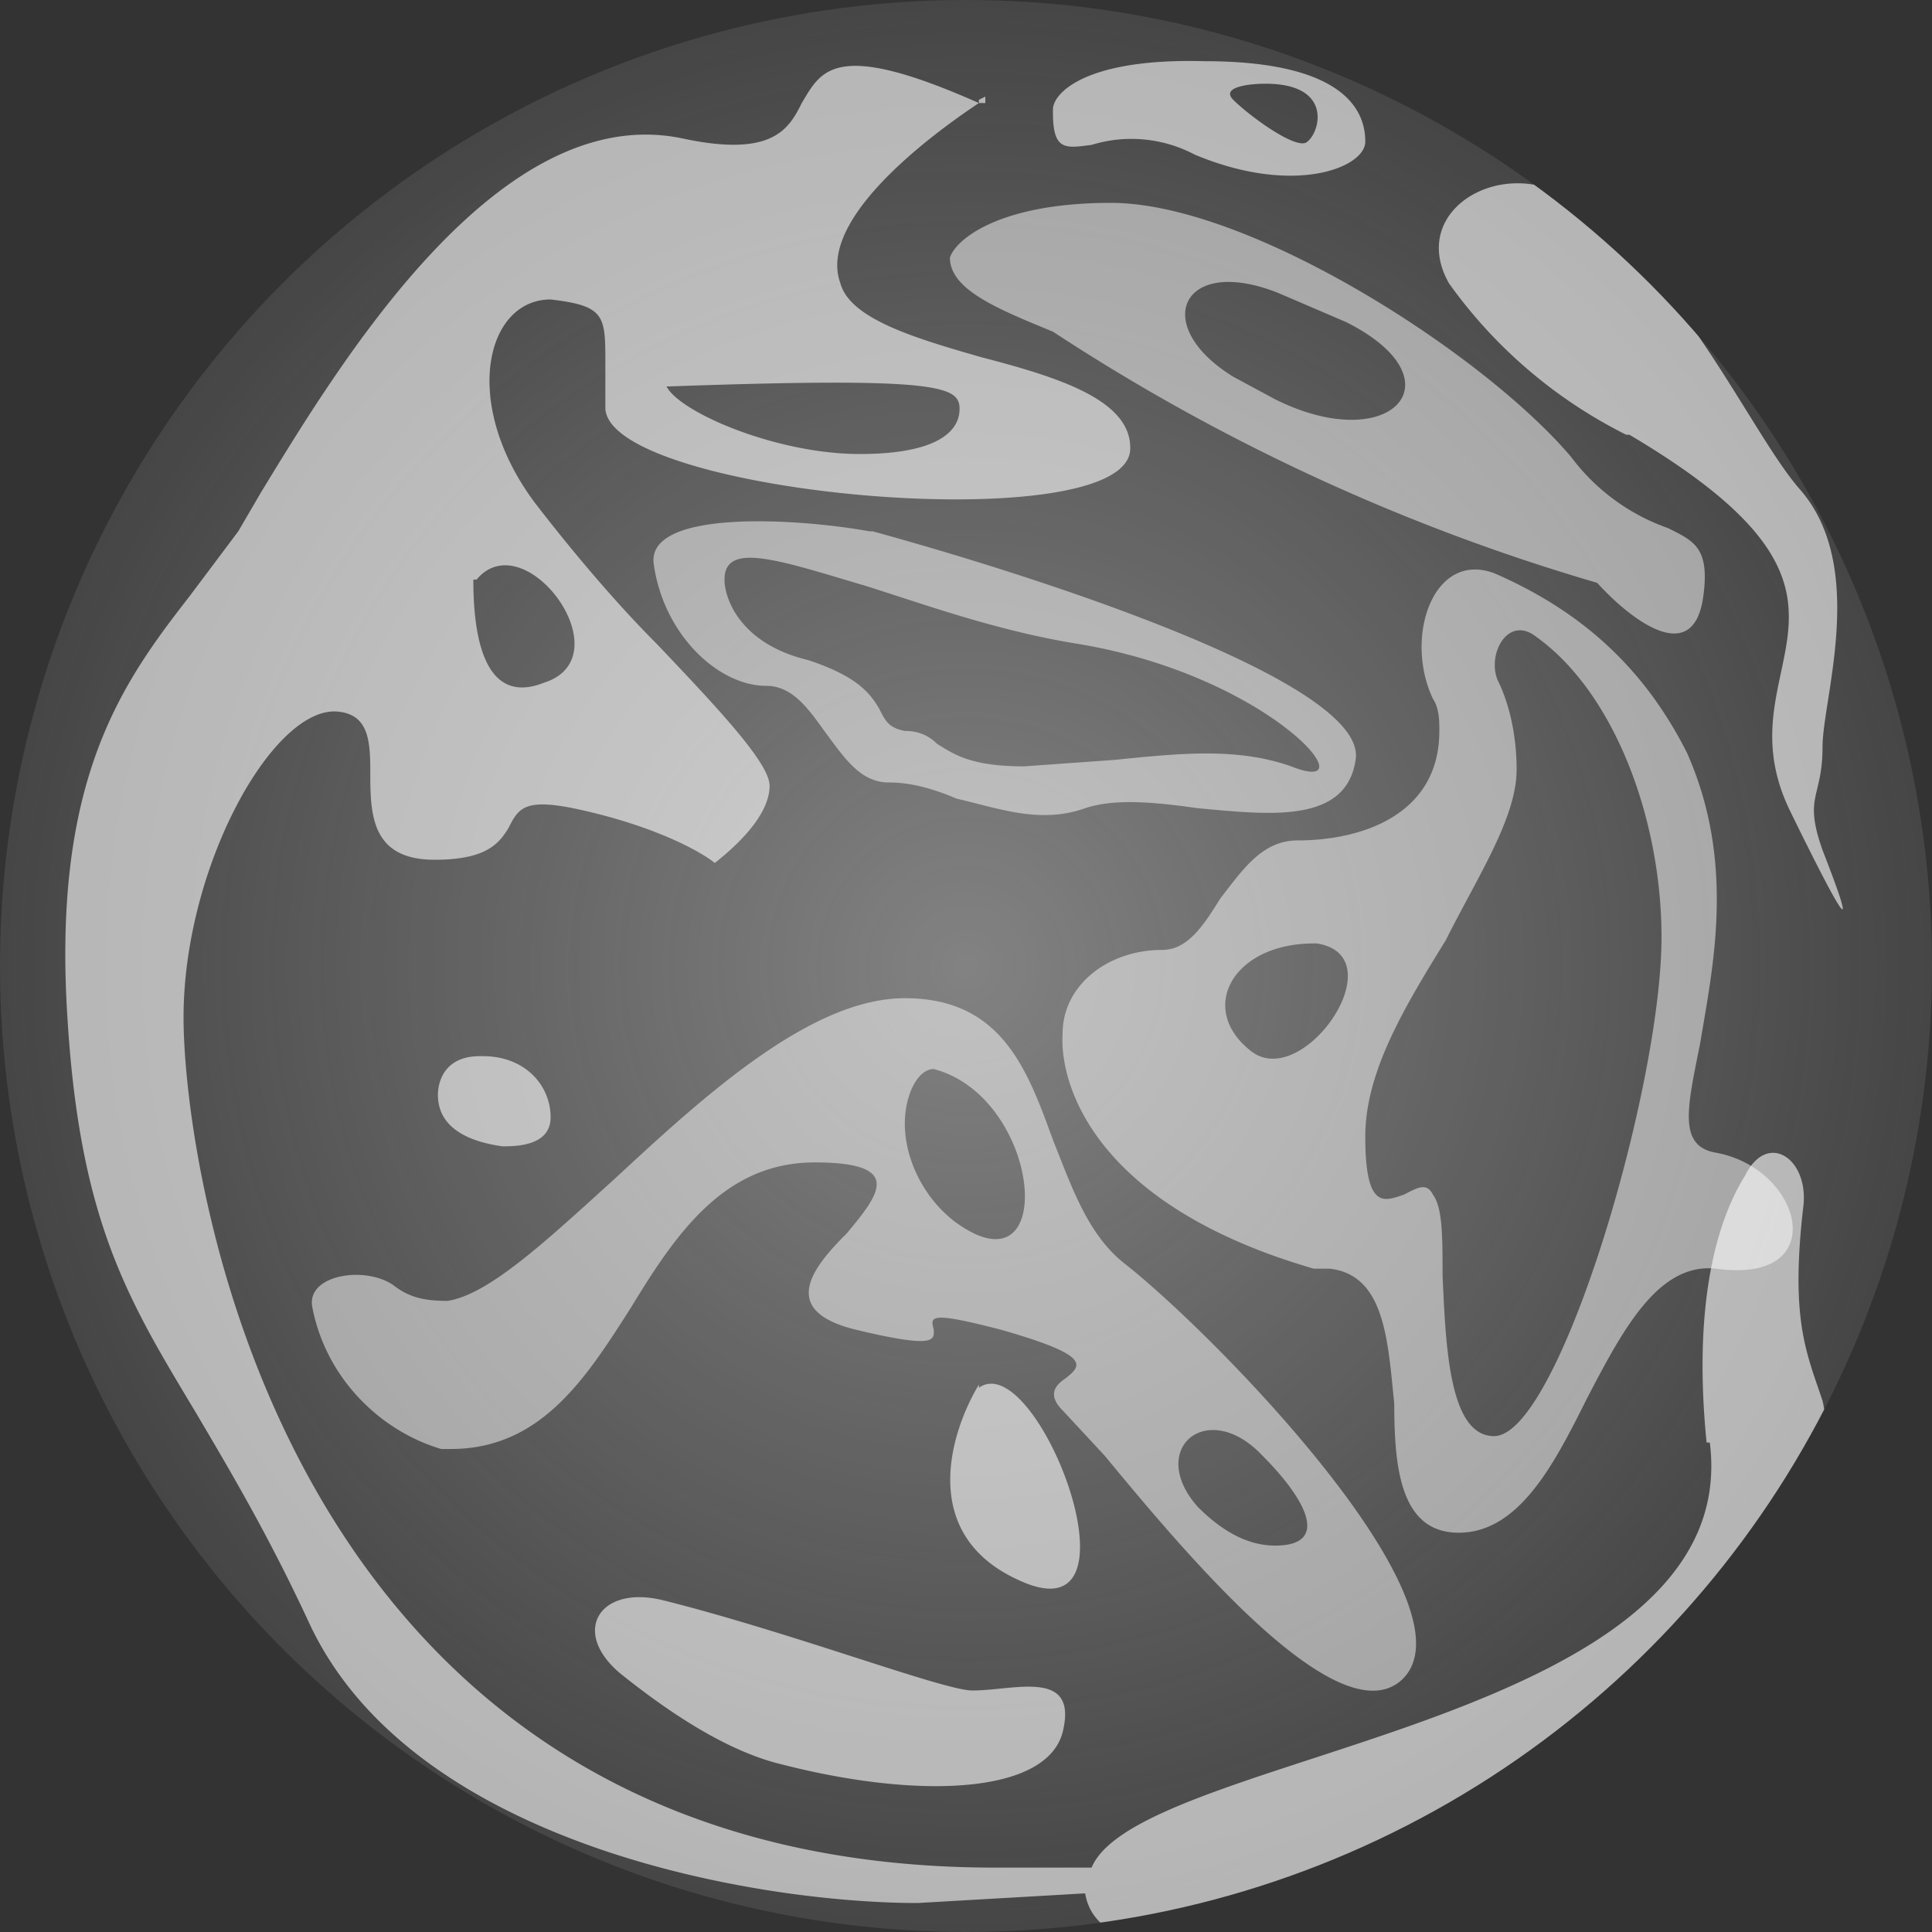 <svg xmlns="http://www.w3.org/2000/svg" fill-rule="evenodd" stroke-linejoin="round" stroke-miterlimit="2" clip-rule="evenodd" viewBox="0 0 60 60">
  <rect x="0" y="0" width="60" height="60" fill="#333333" stroke="none"/>
  <defs/>
  <circle cx="30" cy="30" r="30" fill="url(#_Radial1)"/>
  <clipPath id="a">
    <circle cx="30" cy="30" r="30"/>
  </clipPath>
  <g fill="#fff" clip-path="url(#a)">
    <path fill-opacity=".5" d="M13.7 45c-2-.6-3.6-2.3-4-4.4-.2-1 1.6-1.3 2.5-.7.5.4 1 .5 1.7.5 1.3-.2 3.1-1.9 5.2-3.8 2.8-2.6 6.1-5.6 9-5.6 3 0 3.8 2.2 4.6 4.4.6 1.5 1.1 3 2.3 3.9 3 2.4 11 10.7 8.5 12.9-2 1.7-6.8-4.1-9.2-7L33 43.8c-.5-.5-.2-.8.1-1 .5-.4.8-.7-2-1.5-2.3-.6-2.2-.4-2.1 0 0 .3.1.6-2.4 0s-1.3-2-.3-3c1-1.2 1.8-2.2-1-2.2s-4.3 2.2-5.7 4.5C18.2 42.8 16.8 45 14 45h-.3zm23.5 1.8c.7.7 1.5 1.2 2.4 1.2 1.7 0 1-1.4-.4-2.8-1.7-1.8-3.6-.2-2 1.6zm7.5-24.1c0-.3 0-.7-.2-1-.9-1.9 0-4.6 1.9-3.9 2.3 1 4.5 2.6 6 5.6 1.5 3.4.8 6.6.4 9-.4 2-.7 3.2.5 3.4 2.7.5 3.6 4.1 0 3.6-1.8-.2-2.9 1.9-4 4-1 2-2.1 4.2-4 4.2-1.8 0-2-2-2-4-.2-2-.3-4-2-4.2h-.5c-6.9-2-7.9-5.8-7.8-7.3 0-1.5 1.4-2.6 3.1-2.6.8 0 1.3-.8 1.8-1.6.7-.9 1.3-1.8 2.4-1.8 2 0 4.4-.8 4.4-3.4zm2.4 1.2c0-1-.2-2-.6-2.8-.3-.8.3-1.9 1.1-1.4 2.5 1.7 4 5.7 4 9.4 0 4.7-3.2 15.5-5.2 15.5-1.4 0-1.5-2.8-1.6-5 0-1.2 0-2.1-.3-2.5-.2-.4-.5-.2-.9 0-.6.2-1.2.5-1.2-1.8 0-2 1.2-4 2.5-6.1 1-2 2.2-3.8 2.2-5.3zM29 33.2c-.5 0-.9.8-.9 1.7 0 1 .5 2.2 1.5 3 3.3 2.5 2.8-3.8-.6-4.7zm11.9-3.9c2.5.4-.5 4.7-2.1 3.3-1.6-1.3-.5-3.3 2-3.3h.1zM27 16.5c-2.2-.4-6.9-.7-6.7 1 .3 2.2 2 3.8 3.5 3.8.8 0 1.3.7 1.8 1.4.6.8 1.1 1.6 2 1.6.7 0 1.4.2 2.1.5 1.3.3 2.6.8 4 .3.9-.3 2.1-.2 3.5 0 2.2.2 4.6.5 4.9-1.5.4-2.4-9.9-5.7-15-7.1H27zM22.5 18c0 .6.5 2 2.6 2.5 1.5.5 1.9 1 2.2 1.5.2.4.3.6.8.7.5 0 .8.2 1 .4.5.3 1 .7 2.7.7l2.8-.2c2-.2 3.8-.4 5.5.2 2.5 1-.6-2.8-6.6-3.8-2.5-.4-4.7-1.2-6.6-1.8-2.7-.8-4.4-1.4-4.4-.2zm7-10c.2-.6 1.6-1.7 5-1.7 4.3 0 11.6 4.7 14.3 7.9a6.4 6.4 0 003 2.2c.8.4 1.3.6 1.1 2.1-.3 2.3-2.3.7-3.3-.4a63 63 0 01-16.9-7.8C31 9.6 29.5 9 29.5 8zm8.8 3.7l1.3.7c3.6 1.8 5.8-.6 2.2-2.4l-2.1-.9c-3-1.2-4 1-1.4 2.6z"/>
    <path fill-opacity=".6" fill-rule="nonzero" d="M33.7 58.8l-5.2.3c-5 0-15.7-1.8-18.9-8.7-1.3-2.8-2.5-4.8-3.5-6.5-2.1-3.5-3.6-5.9-4-12.2-.5-7.5 1.7-10.5 3.8-13.2l1.5-2 .7-1.2c2.5-4.1 7.4-12.2 13.1-11 2.8.6 3.3-.3 3.7-1.1.6-1 1-2 5.5 0-1.8 1.2-5 3.7-4.3 5.6.3 1.1 2.3 1.7 4.4 2.3 2.3.6 4.6 1.3 4.6 2.8.1 2.9-16.1 1.5-16.3-1.2v-1.4c0-1.5 0-1.8-1.7-2-2 0-2.8 3.2-.5 6.3 1 1.3 2.4 3 3.8 4.4 1.9 2 3.5 3.7 3.5 4.4 0 1-1.2 2-1.7 2.4-.5-.4-2-1.2-4.4-1.7-1.5-.3-1.7 0-2 .6-.3.5-.7 1-2.3 1-1.9 0-2-1.3-2-2.6 0-1 0-1.9-1-2-2-.2-4.8 4.8-4.8 9.5S8.7 58 30.9 58h3c1.5-3.6 20.3-4.4 19.2-13.2H53c-.4-4 .2-6.7 1.2-8.3.7-1.4 2-.5 1.8 1-.4 3.5.1 4.5.6 6 .3 1.2 0 4.7-5.4 10-6.5 6.3-16.9 8.9-17.5 5.3zm-9.4-4c-1.7-.4-3.5-1.6-5-2.8-1.6-1.3-.7-2.8 1.3-2.3 4 1 8.7 2.8 9.6 2.8 1.3 0 3.3-.7 2.8 1.3-.5 1.9-4.4 2.1-8.7 1zM30.4 43c-.9 1.5-1.9 4.7 1.3 6.1 4 1.8.5-7.3-1.3-6V43zM15 32.8h-.1c-1.1 0-1.3.8-1.3 1.2 0 1.2 1.3 1.5 2 1.6.4 0 1.5 0 1.5-.9 0-1-.8-1.9-2.1-1.9zm-9.3-8.6c-.5.8-1 1.6-1 2.1l-.4 2.2c-.3 1.7-.8 4-.3 5 .7 1.6-4.3-6.9 2-12.1 1.1.2.4 1.5-.4 2.8h.1zm44.8-10.7A15 15 0 0145 8.8c-1.3-2.3 1.7-4 3.8-2.6 3.5 2.4 5.6 7.3 7.1 9 2.1 2.4.7 6.5.7 8 0 1.6-.6 1.5 0 3.2.7 1.8 1.3 3.5-1-1.2s3.8-6.5-5-11.7h-.1zM14.7 18c0 1.4.2 4 2.2 3.2 2.5-.8-.6-5-2.1-3.2h-.1zm6-6c.4.8 3.4 2.1 6 2.1 2.4 0 3.1-.7 3.1-1.4s-.6-1-9-.7h-.1zm12-8.6c0-.5 1-1.6 4.7-1.5 4.7 0 5 1.8 5 2.5 0 .8-2.2 1.7-5.3.4a4.2 4.2 0 00-3.2-.3c-.8.1-1.2.2-1.2-1v-.1zm6.6-.8c-.5 0-1.4.1-1 .5.5.5 2 1.6 2.3 1.3.4-.3.8-1.8-1.3-1.8zm-8.9.5l.2-.1v.2h-.2z"/>
  </g>
  <defs>
    <radialGradient id="_Radial1" cx="0" cy="0" r="1" gradientTransform="rotate(90 0 30) scale(39.5)" gradientUnits="userSpaceOnUse">
      <stop offset="0" stop-color="#d1d1d1" stop-opacity=".5"/>
      <stop offset="1" stop-color="#d1d1d1" stop-opacity="0"/>
    </radialGradient>
  </defs>
</svg>
